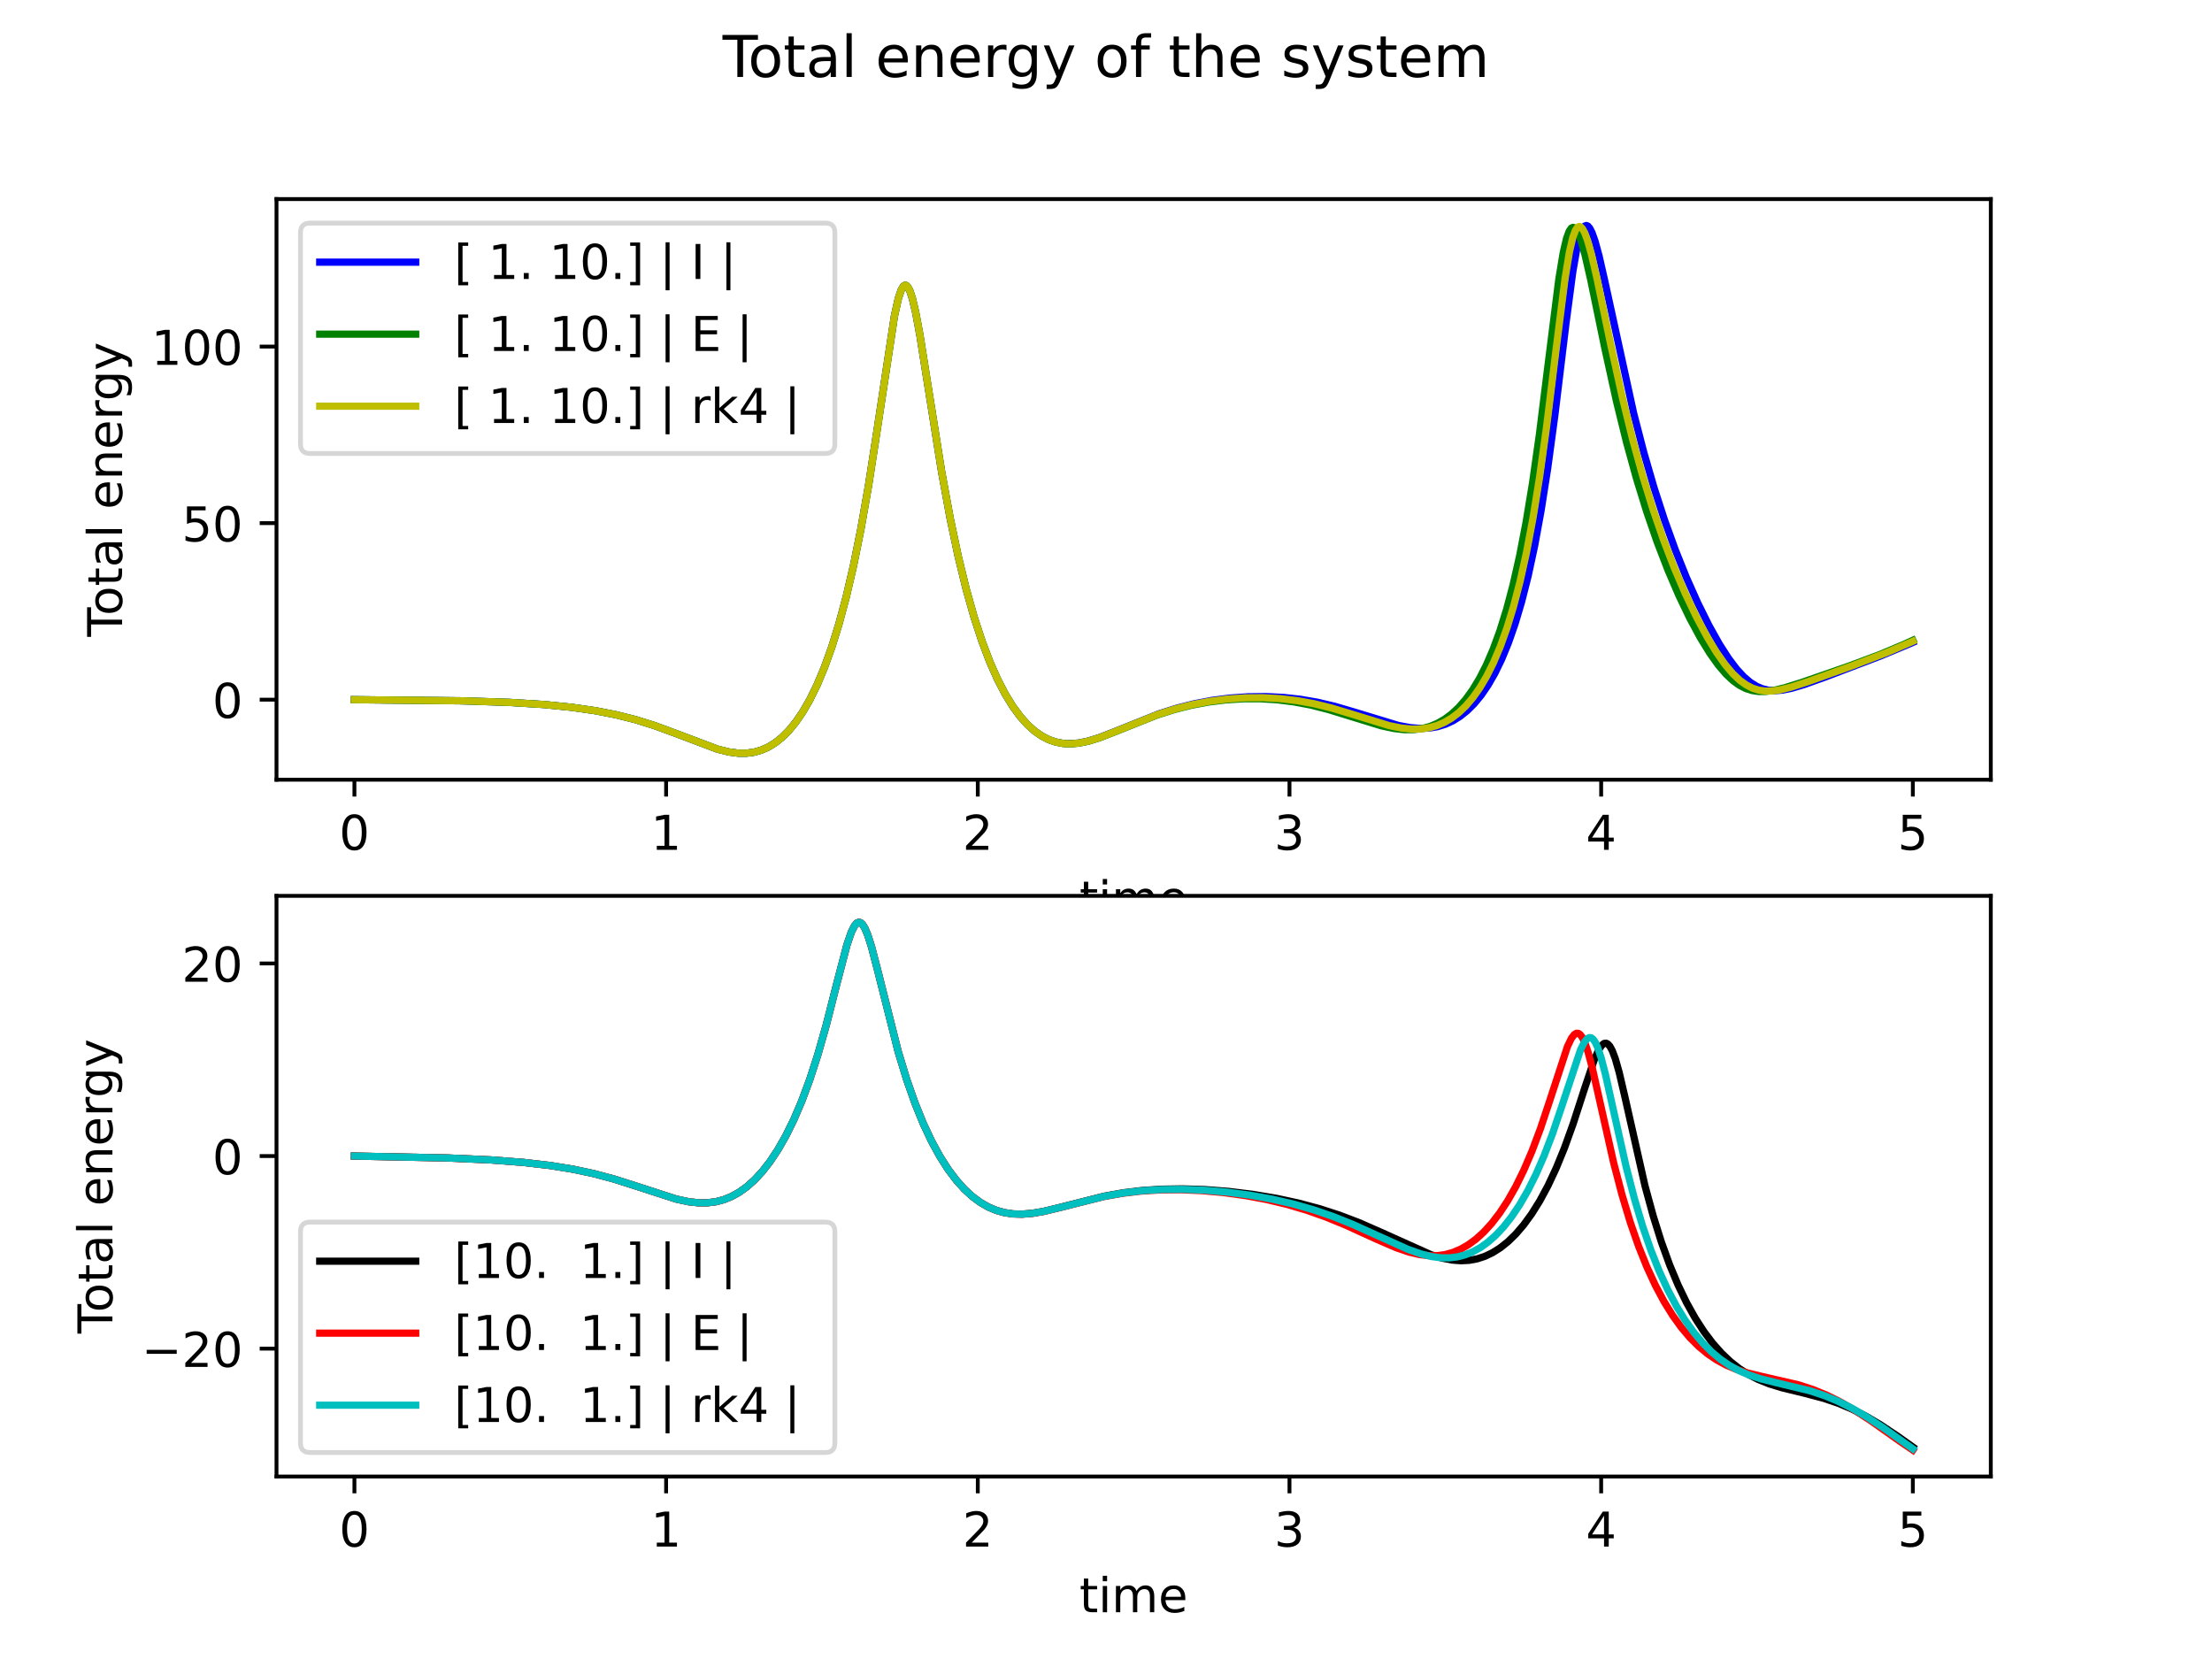 <?xml version="1.0" encoding="utf-8" standalone="no"?>
<!DOCTYPE svg PUBLIC "-//W3C//DTD SVG 1.1//EN"
  "http://www.w3.org/Graphics/SVG/1.1/DTD/svg11.dtd">
<!-- Created with matplotlib (https://matplotlib.org/) -->
<svg height="345.6pt" version="1.1" viewBox="0 0 460.8 345.6" width="460.8pt" xmlns="http://www.w3.org/2000/svg" xmlns:xlink="http://www.w3.org/1999/xlink">
 <defs>
  <style type="text/css">
*{stroke-linecap:butt;stroke-linejoin:round;}
  </style>
 </defs>
 <g id="figure_1">
  <g id="patch_1">
   <path d="M 0 345.6 
L 460.8 345.6 
L 460.8 0 
L 0 0 
z
" style="fill:#ffffff;"/>
  </g>
  <g id="axes_1">
   <g id="patch_2">
    <path d="M 57.6 162.432 
L 414.72 162.432 
L 414.72 41.472 
L 57.6 41.472 
z
" style="fill:#ffffff;"/>
   </g>
   <g id="matplotlib.axis_1">
    <g id="xtick_1">
     <g id="line2d_1">
      <defs>
       <path d="M 0 0 
L 0 3.5 
" id="m83f3510c02" style="stroke:#000000;stroke-width:0.8;"/>
      </defs>
      <g>
       <use style="stroke:#000000;stroke-width:0.8;" x="73.833" xlink:href="#m83f3510c02" y="162.432"/>
      </g>
     </g>
     <g id="text_1">
      <!-- 0 -->
      <defs>
       <path d="M 31.781 66.406 
Q 24.172 66.406 20.328 58.906 
Q 16.5 51.422 16.5 36.375 
Q 16.5 21.391 20.328 13.891 
Q 24.172 6.391 31.781 6.391 
Q 39.453 6.391 43.281 13.891 
Q 47.125 21.391 47.125 36.375 
Q 47.125 51.422 43.281 58.906 
Q 39.453 66.406 31.781 66.406 
z
M 31.781 74.219 
Q 44.047 74.219 50.516 64.516 
Q 56.984 54.828 56.984 36.375 
Q 56.984 17.969 50.516 8.266 
Q 44.047 -1.422 31.781 -1.422 
Q 19.531 -1.422 13.062 8.266 
Q 6.594 17.969 6.594 36.375 
Q 6.594 54.828 13.062 64.516 
Q 19.531 74.219 31.781 74.219 
z
" id="DejaVuSans-48"/>
      </defs>
      <g transform="translate(70.651 177.03)scale(0.1 -0.1)">
       <use xlink:href="#DejaVuSans-48"/>
      </g>
     </g>
    </g>
    <g id="xtick_2">
     <g id="line2d_2">
      <g>
       <use style="stroke:#000000;stroke-width:0.8;" x="138.762" xlink:href="#m83f3510c02" y="162.432"/>
      </g>
     </g>
     <g id="text_2">
      <!-- 1 -->
      <defs>
       <path d="M 12.406 8.297 
L 28.516 8.297 
L 28.516 63.922 
L 10.984 60.406 
L 10.984 69.391 
L 28.422 72.906 
L 38.281 72.906 
L 38.281 8.297 
L 54.391 8.297 
L 54.391 0 
L 12.406 0 
z
" id="DejaVuSans-49"/>
      </defs>
      <g transform="translate(135.581 177.03)scale(0.1 -0.1)">
       <use xlink:href="#DejaVuSans-49"/>
      </g>
     </g>
    </g>
    <g id="xtick_3">
     <g id="line2d_3">
      <g>
       <use style="stroke:#000000;stroke-width:0.8;" x="203.692" xlink:href="#m83f3510c02" y="162.432"/>
      </g>
     </g>
     <g id="text_3">
      <!-- 2 -->
      <defs>
       <path d="M 19.188 8.297 
L 53.609 8.297 
L 53.609 0 
L 7.328 0 
L 7.328 8.297 
Q 12.938 14.109 22.625 23.891 
Q 32.328 33.688 34.812 36.531 
Q 39.547 41.844 41.422 45.531 
Q 43.312 49.219 43.312 52.781 
Q 43.312 58.594 39.234 62.25 
Q 35.156 65.922 28.609 65.922 
Q 23.969 65.922 18.812 64.312 
Q 13.672 62.703 7.812 59.422 
L 7.812 69.391 
Q 13.766 71.781 18.938 73 
Q 24.125 74.219 28.422 74.219 
Q 39.75 74.219 46.484 68.547 
Q 53.219 62.891 53.219 53.422 
Q 53.219 48.922 51.531 44.891 
Q 49.859 40.875 45.406 35.406 
Q 44.188 33.984 37.641 27.219 
Q 31.109 20.453 19.188 8.297 
z
" id="DejaVuSans-50"/>
      </defs>
      <g transform="translate(200.511 177.03)scale(0.1 -0.1)">
       <use xlink:href="#DejaVuSans-50"/>
      </g>
     </g>
    </g>
    <g id="xtick_4">
     <g id="line2d_4">
      <g>
       <use style="stroke:#000000;stroke-width:0.8;" x="268.622" xlink:href="#m83f3510c02" y="162.432"/>
      </g>
     </g>
     <g id="text_4">
      <!-- 3 -->
      <defs>
       <path d="M 40.578 39.312 
Q 47.656 37.797 51.625 33 
Q 55.609 28.219 55.609 21.188 
Q 55.609 10.406 48.188 4.484 
Q 40.766 -1.422 27.094 -1.422 
Q 22.516 -1.422 17.656 -0.516 
Q 12.797 0.391 7.625 2.203 
L 7.625 11.719 
Q 11.719 9.328 16.594 8.109 
Q 21.484 6.891 26.812 6.891 
Q 36.078 6.891 40.938 10.547 
Q 45.797 14.203 45.797 21.188 
Q 45.797 27.641 41.281 31.266 
Q 36.766 34.906 28.719 34.906 
L 20.219 34.906 
L 20.219 43.016 
L 29.109 43.016 
Q 36.375 43.016 40.234 45.922 
Q 44.094 48.828 44.094 54.297 
Q 44.094 59.906 40.109 62.906 
Q 36.141 65.922 28.719 65.922 
Q 24.656 65.922 20.016 65.031 
Q 15.375 64.156 9.812 62.312 
L 9.812 71.094 
Q 15.438 72.656 20.344 73.438 
Q 25.25 74.219 29.594 74.219 
Q 40.828 74.219 47.359 69.109 
Q 53.906 64.016 53.906 55.328 
Q 53.906 49.266 50.438 45.094 
Q 46.969 40.922 40.578 39.312 
z
" id="DejaVuSans-51"/>
      </defs>
      <g transform="translate(265.44 177.03)scale(0.1 -0.1)">
       <use xlink:href="#DejaVuSans-51"/>
      </g>
     </g>
    </g>
    <g id="xtick_5">
     <g id="line2d_5">
      <g>
       <use style="stroke:#000000;stroke-width:0.8;" x="333.551" xlink:href="#m83f3510c02" y="162.432"/>
      </g>
     </g>
     <g id="text_5">
      <!-- 4 -->
      <defs>
       <path d="M 37.797 64.312 
L 12.891 25.391 
L 37.797 25.391 
z
M 35.203 72.906 
L 47.609 72.906 
L 47.609 25.391 
L 58.016 25.391 
L 58.016 17.188 
L 47.609 17.188 
L 47.609 0 
L 37.797 0 
L 37.797 17.188 
L 4.891 17.188 
L 4.891 26.703 
z
" id="DejaVuSans-52"/>
      </defs>
      <g transform="translate(330.37 177.03)scale(0.1 -0.1)">
       <use xlink:href="#DejaVuSans-52"/>
      </g>
     </g>
    </g>
    <g id="xtick_6">
     <g id="line2d_6">
      <g>
       <use style="stroke:#000000;stroke-width:0.8;" x="398.481" xlink:href="#m83f3510c02" y="162.432"/>
      </g>
     </g>
     <g id="text_6">
      <!-- 5 -->
      <defs>
       <path d="M 10.797 72.906 
L 49.516 72.906 
L 49.516 64.594 
L 19.828 64.594 
L 19.828 46.734 
Q 21.969 47.469 24.109 47.828 
Q 26.266 48.188 28.422 48.188 
Q 40.625 48.188 47.75 41.5 
Q 54.891 34.812 54.891 23.391 
Q 54.891 11.625 47.562 5.094 
Q 40.234 -1.422 26.906 -1.422 
Q 22.312 -1.422 17.547 -0.641 
Q 12.797 0.141 7.719 1.703 
L 7.719 11.625 
Q 12.109 9.234 16.797 8.062 
Q 21.484 6.891 26.703 6.891 
Q 35.156 6.891 40.078 11.328 
Q 45.016 15.766 45.016 23.391 
Q 45.016 31 40.078 35.438 
Q 35.156 39.891 26.703 39.891 
Q 22.75 39.891 18.812 39.016 
Q 14.891 38.141 10.797 36.281 
z
" id="DejaVuSans-53"/>
      </defs>
      <g transform="translate(395.3 177.03)scale(0.1 -0.1)">
       <use xlink:href="#DejaVuSans-53"/>
      </g>
     </g>
    </g>
    <g id="text_7">
     <!-- time -->
     <defs>
      <path d="M 18.312 70.219 
L 18.312 54.688 
L 36.812 54.688 
L 36.812 47.703 
L 18.312 47.703 
L 18.312 18.016 
Q 18.312 11.328 20.141 9.422 
Q 21.969 7.516 27.594 7.516 
L 36.812 7.516 
L 36.812 0 
L 27.594 0 
Q 17.188 0 13.234 3.875 
Q 9.281 7.766 9.281 18.016 
L 9.281 47.703 
L 2.688 47.703 
L 2.688 54.688 
L 9.281 54.688 
L 9.281 70.219 
z
" id="DejaVuSans-116"/>
      <path d="M 9.422 54.688 
L 18.406 54.688 
L 18.406 0 
L 9.422 0 
z
M 9.422 75.984 
L 18.406 75.984 
L 18.406 64.594 
L 9.422 64.594 
z
" id="DejaVuSans-105"/>
      <path d="M 52 44.188 
Q 55.375 50.25 60.062 53.125 
Q 64.75 56 71.094 56 
Q 79.641 56 84.281 50.016 
Q 88.922 44.047 88.922 33.016 
L 88.922 0 
L 79.891 0 
L 79.891 32.719 
Q 79.891 40.578 77.094 44.375 
Q 74.312 48.188 68.609 48.188 
Q 61.625 48.188 57.562 43.547 
Q 53.516 38.922 53.516 30.906 
L 53.516 0 
L 44.484 0 
L 44.484 32.719 
Q 44.484 40.625 41.703 44.406 
Q 38.922 48.188 33.109 48.188 
Q 26.219 48.188 22.156 43.531 
Q 18.109 38.875 18.109 30.906 
L 18.109 0 
L 9.078 0 
L 9.078 54.688 
L 18.109 54.688 
L 18.109 46.188 
Q 21.188 51.219 25.484 53.609 
Q 29.781 56 35.688 56 
Q 41.656 56 45.828 52.969 
Q 50 49.953 52 44.188 
z
" id="DejaVuSans-109"/>
      <path d="M 56.203 29.594 
L 56.203 25.203 
L 14.891 25.203 
Q 15.484 15.922 20.484 11.062 
Q 25.484 6.203 34.422 6.203 
Q 39.594 6.203 44.453 7.469 
Q 49.312 8.734 54.109 11.281 
L 54.109 2.781 
Q 49.266 0.734 44.188 -0.344 
Q 39.109 -1.422 33.891 -1.422 
Q 20.797 -1.422 13.156 6.188 
Q 5.516 13.812 5.516 26.812 
Q 5.516 40.234 12.766 48.109 
Q 20.016 56 32.328 56 
Q 43.359 56 49.781 48.891 
Q 56.203 41.797 56.203 29.594 
z
M 47.219 32.234 
Q 47.125 39.594 43.094 43.984 
Q 39.062 48.391 32.422 48.391 
Q 24.906 48.391 20.391 44.141 
Q 15.875 39.891 15.188 32.172 
z
" id="DejaVuSans-101"/>
     </defs>
     <g transform="translate(224.864 190.709)scale(0.1 -0.1)">
      <use xlink:href="#DejaVuSans-116"/>
      <use x="39.209" xlink:href="#DejaVuSans-105"/>
      <use x="66.992" xlink:href="#DejaVuSans-109"/>
      <use x="164.404" xlink:href="#DejaVuSans-101"/>
     </g>
    </g>
   </g>
   <g id="matplotlib.axis_2">
    <g id="ytick_1">
     <g id="line2d_7">
      <defs>
       <path d="M 0 0 
L -3.5 0 
" id="m6750b727a9" style="stroke:#000000;stroke-width:0.8;"/>
      </defs>
      <g>
       <use style="stroke:#000000;stroke-width:0.8;" x="57.6" xlink:href="#m6750b727a9" y="145.758"/>
      </g>
     </g>
     <g id="text_8">
      <!-- 0 -->
      <g transform="translate(44.237 149.557)scale(0.1 -0.1)">
       <use xlink:href="#DejaVuSans-48"/>
      </g>
     </g>
    </g>
    <g id="ytick_2">
     <g id="line2d_8">
      <g>
       <use style="stroke:#000000;stroke-width:0.8;" x="57.6" xlink:href="#m6750b727a9" y="108.98"/>
      </g>
     </g>
     <g id="text_9">
      <!-- 50 -->
      <g transform="translate(37.875 112.779)scale(0.1 -0.1)">
       <use xlink:href="#DejaVuSans-53"/>
       <use x="63.623" xlink:href="#DejaVuSans-48"/>
      </g>
     </g>
    </g>
    <g id="ytick_3">
     <g id="line2d_9">
      <g>
       <use style="stroke:#000000;stroke-width:0.8;" x="57.6" xlink:href="#m6750b727a9" y="72.202"/>
      </g>
     </g>
     <g id="text_10">
      <!-- 100 -->
      <g transform="translate(31.512 76.002)scale(0.1 -0.1)">
       <use xlink:href="#DejaVuSans-49"/>
       <use x="63.623" xlink:href="#DejaVuSans-48"/>
       <use x="127.246" xlink:href="#DejaVuSans-48"/>
      </g>
     </g>
    </g>
    <g id="text_11">
     <!-- Total energy -->
     <defs>
      <path d="M -0.297 72.906 
L 61.375 72.906 
L 61.375 64.594 
L 35.5 64.594 
L 35.5 0 
L 25.594 0 
L 25.594 64.594 
L -0.297 64.594 
z
" id="DejaVuSans-84"/>
      <path d="M 30.609 48.391 
Q 23.391 48.391 19.188 42.75 
Q 14.984 37.109 14.984 27.297 
Q 14.984 17.484 19.156 11.844 
Q 23.344 6.203 30.609 6.203 
Q 37.797 6.203 41.984 11.859 
Q 46.188 17.531 46.188 27.297 
Q 46.188 37.016 41.984 42.703 
Q 37.797 48.391 30.609 48.391 
z
M 30.609 56 
Q 42.328 56 49.016 48.375 
Q 55.719 40.766 55.719 27.297 
Q 55.719 13.875 49.016 6.219 
Q 42.328 -1.422 30.609 -1.422 
Q 18.844 -1.422 12.172 6.219 
Q 5.516 13.875 5.516 27.297 
Q 5.516 40.766 12.172 48.375 
Q 18.844 56 30.609 56 
z
" id="DejaVuSans-111"/>
      <path d="M 34.281 27.484 
Q 23.391 27.484 19.188 25 
Q 14.984 22.516 14.984 16.5 
Q 14.984 11.719 18.141 8.906 
Q 21.297 6.109 26.703 6.109 
Q 34.188 6.109 38.703 11.406 
Q 43.219 16.703 43.219 25.484 
L 43.219 27.484 
z
M 52.203 31.203 
L 52.203 0 
L 43.219 0 
L 43.219 8.297 
Q 40.141 3.328 35.547 0.953 
Q 30.953 -1.422 24.312 -1.422 
Q 15.922 -1.422 10.953 3.297 
Q 6 8.016 6 15.922 
Q 6 25.141 12.172 29.828 
Q 18.359 34.516 30.609 34.516 
L 43.219 34.516 
L 43.219 35.406 
Q 43.219 41.609 39.141 45 
Q 35.062 48.391 27.688 48.391 
Q 23 48.391 18.547 47.266 
Q 14.109 46.141 10.016 43.891 
L 10.016 52.203 
Q 14.938 54.109 19.578 55.047 
Q 24.219 56 28.609 56 
Q 40.484 56 46.344 49.844 
Q 52.203 43.703 52.203 31.203 
z
" id="DejaVuSans-97"/>
      <path d="M 9.422 75.984 
L 18.406 75.984 
L 18.406 0 
L 9.422 0 
z
" id="DejaVuSans-108"/>
      <path id="DejaVuSans-32"/>
      <path d="M 54.891 33.016 
L 54.891 0 
L 45.906 0 
L 45.906 32.719 
Q 45.906 40.484 42.875 44.328 
Q 39.844 48.188 33.797 48.188 
Q 26.516 48.188 22.312 43.547 
Q 18.109 38.922 18.109 30.906 
L 18.109 0 
L 9.078 0 
L 9.078 54.688 
L 18.109 54.688 
L 18.109 46.188 
Q 21.344 51.125 25.703 53.562 
Q 30.078 56 35.797 56 
Q 45.219 56 50.047 50.172 
Q 54.891 44.344 54.891 33.016 
z
" id="DejaVuSans-110"/>
      <path d="M 41.109 46.297 
Q 39.594 47.172 37.812 47.578 
Q 36.031 48 33.891 48 
Q 26.266 48 22.188 43.047 
Q 18.109 38.094 18.109 28.812 
L 18.109 0 
L 9.078 0 
L 9.078 54.688 
L 18.109 54.688 
L 18.109 46.188 
Q 20.953 51.172 25.484 53.578 
Q 30.031 56 36.531 56 
Q 37.453 56 38.578 55.875 
Q 39.703 55.766 41.062 55.516 
z
" id="DejaVuSans-114"/>
      <path d="M 45.406 27.984 
Q 45.406 37.75 41.375 43.109 
Q 37.359 48.484 30.078 48.484 
Q 22.859 48.484 18.828 43.109 
Q 14.797 37.75 14.797 27.984 
Q 14.797 18.266 18.828 12.891 
Q 22.859 7.516 30.078 7.516 
Q 37.359 7.516 41.375 12.891 
Q 45.406 18.266 45.406 27.984 
z
M 54.391 6.781 
Q 54.391 -7.172 48.188 -13.984 
Q 42 -20.797 29.203 -20.797 
Q 24.469 -20.797 20.266 -20.094 
Q 16.062 -19.391 12.109 -17.922 
L 12.109 -9.188 
Q 16.062 -11.328 19.922 -12.344 
Q 23.781 -13.375 27.781 -13.375 
Q 36.625 -13.375 41.016 -8.766 
Q 45.406 -4.156 45.406 5.172 
L 45.406 9.625 
Q 42.625 4.781 38.281 2.391 
Q 33.938 0 27.875 0 
Q 17.828 0 11.672 7.656 
Q 5.516 15.328 5.516 27.984 
Q 5.516 40.672 11.672 48.328 
Q 17.828 56 27.875 56 
Q 33.938 56 38.281 53.609 
Q 42.625 51.219 45.406 46.391 
L 45.406 54.688 
L 54.391 54.688 
z
" id="DejaVuSans-103"/>
      <path d="M 32.172 -5.078 
Q 28.375 -14.844 24.75 -17.812 
Q 21.141 -20.797 15.094 -20.797 
L 7.906 -20.797 
L 7.906 -13.281 
L 13.188 -13.281 
Q 16.891 -13.281 18.938 -11.516 
Q 21 -9.766 23.484 -3.219 
L 25.094 0.875 
L 2.984 54.688 
L 12.5 54.688 
L 29.594 11.922 
L 46.688 54.688 
L 56.203 54.688 
z
" id="DejaVuSans-121"/>
     </defs>
     <g transform="translate(25.433 132.641)rotate(-90)scale(0.1 -0.1)">
      <use xlink:href="#DejaVuSans-84"/>
      <use x="44.084" xlink:href="#DejaVuSans-111"/>
      <use x="105.266" xlink:href="#DejaVuSans-116"/>
      <use x="144.475" xlink:href="#DejaVuSans-97"/>
      <use x="205.754" xlink:href="#DejaVuSans-108"/>
      <use x="233.537" xlink:href="#DejaVuSans-32"/>
      <use x="265.324" xlink:href="#DejaVuSans-101"/>
      <use x="326.848" xlink:href="#DejaVuSans-110"/>
      <use x="390.227" xlink:href="#DejaVuSans-101"/>
      <use x="451.75" xlink:href="#DejaVuSans-114"/>
      <use x="491.113" xlink:href="#DejaVuSans-103"/>
      <use x="554.59" xlink:href="#DejaVuSans-121"/>
     </g>
    </g>
   </g>
   <g id="line2d_10">
    <path clip-path="url(#p56e3d9e069)" d="M 73.833 145.758 
L 96.143 145.99 
L 106.083 146.316 
L 113.323 146.768 
L 119.115 147.345 
L 124.01 148.051 
L 128.341 148.898 
L 132.334 149.903 
L 136.237 151.116 
L 140.502 152.684 
L 149.469 156.068 
L 151.8 156.644 
L 153.742 156.901 
L 155.469 156.909 
L 157.06 156.697 
L 158.566 156.272 
L 160.027 155.628 
L 161.462 154.749 
L 162.89 153.609 
L 164.325 152.175 
L 165.773 150.407 
L 167.24 148.257 
L 168.721 145.685 
L 170.221 142.623 
L 171.727 139.03 
L 173.24 134.835 
L 174.753 129.971 
L 176.266 124.342 
L 177.785 117.811 
L 179.317 110.217 
L 180.902 101.207 
L 182.674 89.77 
L 186.31 65.839 
L 187.122 62.191 
L 187.726 60.391 
L 188.187 59.629 
L 188.531 59.428 
L 188.823 59.507 
L 189.141 59.85 
L 189.544 60.651 
L 190.057 62.219 
L 190.726 65.048 
L 191.648 70.019 
L 193.206 79.854 
L 196.134 98.255 
L 197.913 107.949 
L 199.595 115.914 
L 201.251 122.706 
L 202.9 128.553 
L 204.543 133.576 
L 206.179 137.88 
L 207.802 141.539 
L 209.406 144.618 
L 210.984 147.179 
L 212.529 149.273 
L 214.042 150.96 
L 215.529 152.292 
L 216.996 153.314 
L 218.457 154.063 
L 219.931 154.57 
L 221.444 154.854 
L 223.028 154.924 
L 224.742 154.774 
L 226.671 154.377 
L 228.976 153.665 
L 232.144 152.433 
L 241.403 148.713 
L 245.124 147.531 
L 248.753 146.611 
L 252.428 145.909 
L 256.175 145.421 
L 259.953 145.152 
L 263.706 145.107 
L 267.381 145.284 
L 270.966 145.679 
L 274.504 146.293 
L 278.134 147.152 
L 282.27 148.369 
L 291.327 151.124 
L 293.801 151.58 
L 295.886 151.743 
L 297.749 151.669 
L 299.463 151.381 
L 301.08 150.885 
L 302.632 150.177 
L 304.145 149.24 
L 305.625 148.059 
L 307.092 146.6 
L 308.547 144.834 
L 309.988 142.726 
L 311.417 140.237 
L 312.832 137.317 
L 314.235 133.904 
L 315.624 129.925 
L 316.994 125.31 
L 318.345 119.965 
L 319.689 113.715 
L 321.033 106.378 
L 322.409 97.586 
L 323.896 86.584 
L 326.227 67.321 
L 327.636 56.666 
L 328.506 51.646 
L 329.175 48.96 
L 329.714 47.619 
L 330.142 47.081 
L 330.48 46.971 
L 330.798 47.107 
L 331.168 47.533 
L 331.642 48.454 
L 332.266 50.199 
L 333.11 53.288 
L 334.382 58.892 
L 340.33 86.125 
L 342.447 94.293 
L 344.57 101.613 
L 346.745 108.322 
L 348.991 114.54 
L 351.316 120.327 
L 353.686 125.638 
L 356.004 130.301 
L 358.159 134.154 
L 360.068 137.129 
L 361.744 139.346 
L 363.237 140.967 
L 364.601 142.13 
L 365.886 142.942 
L 367.146 143.479 
L 368.431 143.786 
L 369.808 143.882 
L 371.36 143.761 
L 373.243 143.381 
L 375.801 142.621 
L 380.333 141.003 
L 391.748 136.655 
L 397.994 134.043 
L 398.487 133.825 
L 398.487 133.825 
" style="fill:none;stroke:#0000ff;stroke-linecap:square;stroke-width:1.5;"/>
   </g>
   <g id="line2d_11">
    <path clip-path="url(#p56e3d9e069)" d="M 73.833 145.758 
L 96.156 145.99 
L 106.103 146.316 
L 113.349 146.768 
L 119.141 147.345 
L 124.036 148.052 
L 128.367 148.898 
L 132.367 149.905 
L 136.269 151.118 
L 140.535 152.685 
L 149.502 156.067 
L 151.833 156.642 
L 153.781 156.9 
L 155.508 156.908 
L 157.098 156.695 
L 158.605 156.27 
L 160.066 155.626 
L 161.501 154.747 
L 162.929 153.608 
L 164.364 152.174 
L 165.812 150.407 
L 167.279 148.257 
L 168.76 145.686 
L 170.26 142.625 
L 171.766 139.033 
L 173.279 134.838 
L 174.792 129.975 
L 176.305 124.346 
L 177.824 117.815 
L 179.356 110.219 
L 180.941 101.207 
L 182.713 89.766 
L 186.349 65.825 
L 187.161 62.176 
L 187.765 60.375 
L 188.226 59.613 
L 188.57 59.412 
L 188.856 59.487 
L 189.174 59.824 
L 189.57 60.603 
L 190.083 62.157 
L 190.745 64.941 
L 191.654 69.816 
L 193.173 79.376 
L 196.193 98.358 
L 197.972 108.039 
L 199.653 115.993 
L 201.309 122.776 
L 202.958 128.615 
L 204.601 133.632 
L 206.237 137.931 
L 207.86 141.587 
L 209.464 144.663 
L 211.042 147.221 
L 212.587 149.314 
L 214.1 150.999 
L 215.587 152.33 
L 217.054 153.35 
L 218.515 154.098 
L 219.989 154.604 
L 221.502 154.888 
L 223.093 154.957 
L 224.814 154.806 
L 226.748 154.406 
L 229.073 153.689 
L 232.3 152.438 
L 241.013 148.961 
L 244.689 147.797 
L 248.234 146.906 
L 251.792 146.241 
L 255.395 145.794 
L 259.012 145.568 
L 262.603 145.566 
L 266.135 145.786 
L 269.608 146.225 
L 273.089 146.89 
L 276.751 147.82 
L 281.283 149.217 
L 287.73 151.199 
L 290.392 151.767 
L 292.561 152.009 
L 294.47 152.002 
L 296.217 151.776 
L 297.853 151.342 
L 299.418 150.698 
L 300.937 149.83 
L 302.424 148.723 
L 303.891 147.349 
L 305.346 145.678 
L 306.794 143.668 
L 308.229 141.289 
L 309.651 138.494 
L 311.06 135.225 
L 312.456 131.414 
L 313.839 126.975 
L 315.202 121.834 
L 316.553 115.852 
L 317.897 108.866 
L 319.26 100.57 
L 320.702 90.379 
L 322.487 76.019 
L 324.74 58.104 
L 325.656 52.574 
L 326.35 49.613 
L 326.902 48.13 
L 327.337 47.513 
L 327.682 47.358 
L 327.993 47.457 
L 328.35 47.83 
L 328.805 48.665 
L 329.396 50.262 
L 330.194 53.124 
L 331.363 58.233 
L 334.317 72.552 
L 336.733 83.565 
L 338.849 92.192 
L 340.934 99.768 
L 343.05 106.632 
L 345.219 112.919 
L 347.453 118.72 
L 349.732 124.029 
L 352.004 128.768 
L 354.179 132.804 
L 356.173 136.052 
L 357.958 138.553 
L 359.555 140.42 
L 361.003 141.782 
L 362.354 142.756 
L 363.653 143.424 
L 364.951 143.845 
L 366.308 144.05 
L 367.802 144.046 
L 369.548 143.812 
L 371.795 143.272 
L 375.288 142.177 
L 385.125 138.771 
L 391.722 136.302 
L 396.702 134.203 
L 398.487 133.383 
L 398.487 133.383 
" style="fill:none;stroke:#008000;stroke-linecap:square;stroke-width:1.5;"/>
   </g>
   <g id="line2d_12">
    <path clip-path="url(#p56e3d9e069)" d="M 73.833 145.758 
L 96.149 145.99 
L 106.09 146.316 
L 113.329 146.767 
L 119.121 147.344 
L 124.017 148.051 
L 128.348 148.897 
L 132.347 149.903 
L 136.25 151.116 
L 140.515 152.683 
L 149.489 156.068 
L 151.82 156.644 
L 153.761 156.9 
L 155.488 156.909 
L 157.079 156.696 
L 158.585 156.271 
L 160.046 155.627 
L 161.481 154.748 
L 162.91 153.609 
L 164.345 152.174 
L 165.793 150.407 
L 167.26 148.257 
L 168.74 145.686 
L 170.24 142.624 
L 171.747 139.032 
L 173.259 134.837 
L 174.772 129.973 
L 176.285 124.344 
L 177.805 117.813 
L 179.337 110.218 
L 180.921 101.207 
L 182.694 89.768 
L 186.33 65.832 
L 187.141 62.183 
L 187.745 60.383 
L 188.206 59.621 
L 188.55 59.42 
L 188.843 59.499 
L 189.161 59.842 
L 189.563 60.643 
L 190.076 62.211 
L 190.745 65.041 
L 191.667 70.013 
L 193.225 79.848 
L 196.154 98.25 
L 197.933 107.945 
L 199.614 115.911 
L 201.27 122.704 
L 202.919 128.552 
L 204.562 133.576 
L 206.198 137.882 
L 207.821 141.542 
L 209.425 144.624 
L 211.003 147.185 
L 212.548 149.282 
L 214.068 150.976 
L 215.555 152.308 
L 217.022 153.33 
L 218.483 154.079 
L 219.957 154.586 
L 221.47 154.871 
L 223.06 154.941 
L 224.781 154.79 
L 226.716 154.39 
L 229.034 153.673 
L 232.235 152.43 
L 241.189 148.844 
L 244.883 147.671 
L 248.474 146.764 
L 252.09 146.08 
L 255.759 145.613 
L 259.453 145.366 
L 263.122 145.343 
L 266.719 145.542 
L 270.245 145.959 
L 273.751 146.599 
L 277.394 147.494 
L 281.692 148.791 
L 289.367 151.148 
L 291.951 151.671 
L 294.087 151.883 
L 295.976 151.851 
L 297.71 151.602 
L 299.34 151.146 
L 300.905 150.476 
L 302.417 149.585 
L 303.904 148.449 
L 305.372 147.044 
L 306.826 145.338 
L 308.268 143.299 
L 309.703 140.877 
L 311.124 138.031 
L 312.533 134.703 
L 313.929 130.821 
L 315.306 126.32 
L 316.663 121.106 
L 318.007 115.041 
L 319.351 107.924 
L 320.721 99.431 
L 322.182 88.913 
L 324.084 73.411 
L 326.019 58.104 
L 326.941 52.495 
L 327.636 49.503 
L 328.194 47.979 
L 328.636 47.34 
L 328.987 47.175 
L 329.298 47.27 
L 329.655 47.637 
L 330.11 48.461 
L 330.701 50.04 
L 331.499 52.872 
L 332.668 57.933 
L 335.512 71.614 
L 337.979 82.835 
L 340.109 91.5 
L 342.206 99.115 
L 344.336 106.022 
L 346.524 112.373 
L 348.784 118.257 
L 351.095 123.664 
L 353.407 128.516 
L 355.614 132.647 
L 357.627 135.958 
L 359.413 138.483 
L 360.997 140.352 
L 362.432 141.713 
L 363.769 142.683 
L 365.055 143.345 
L 366.341 143.758 
L 367.685 143.955 
L 369.165 143.942 
L 370.899 143.696 
L 373.126 143.141 
L 376.548 142.032 
L 385.813 138.71 
L 393.007 135.952 
L 398.331 133.673 
L 398.487 133.602 
L 398.487 133.602 
" style="fill:none;stroke:#bfbf00;stroke-linecap:square;stroke-width:1.5;"/>
   </g>
   <g id="patch_3">
    <path d="M 57.6 162.432 
L 57.6 41.472 
" style="fill:none;stroke:#000000;stroke-linecap:square;stroke-linejoin:miter;stroke-width:0.8;"/>
   </g>
   <g id="patch_4">
    <path d="M 414.72 162.432 
L 414.72 41.472 
" style="fill:none;stroke:#000000;stroke-linecap:square;stroke-linejoin:miter;stroke-width:0.8;"/>
   </g>
   <g id="patch_5">
    <path d="M 57.6 162.432 
L 414.72 162.432 
" style="fill:none;stroke:#000000;stroke-linecap:square;stroke-linejoin:miter;stroke-width:0.8;"/>
   </g>
   <g id="patch_6">
    <path d="M 57.6 41.472 
L 414.72 41.472 
" style="fill:none;stroke:#000000;stroke-linecap:square;stroke-linejoin:miter;stroke-width:0.8;"/>
   </g>
   <g id="legend_1">
    <g id="patch_7">
     <path d="M 64.6 94.472 
L 171.917 94.472 
Q 173.917 94.472 173.917 92.472 
L 173.917 48.472 
Q 173.917 46.472 171.917 46.472 
L 64.6 46.472 
Q 62.6 46.472 62.6 48.472 
L 62.6 92.472 
Q 62.6 94.472 64.6 94.472 
z
" style="fill:#ffffff;opacity:0.8;stroke:#cccccc;stroke-linejoin:miter;"/>
    </g>
    <g id="line2d_13">
     <path d="M 66.6 54.614 
L 86.6 54.614 
" style="fill:none;stroke:#0000ff;stroke-linecap:square;stroke-width:1.5;"/>
    </g>
    <g id="line2d_14"/>
    <g id="text_12">
     <!-- [ 1. 10.] | I |  -->
     <defs>
      <path d="M 8.594 75.984 
L 29.297 75.984 
L 29.297 69 
L 17.578 69 
L 17.578 -6.203 
L 29.297 -6.203 
L 29.297 -13.188 
L 8.594 -13.188 
z
" id="DejaVuSans-91"/>
      <path d="M 10.688 12.406 
L 21 12.406 
L 21 0 
L 10.688 0 
z
" id="DejaVuSans-46"/>
      <path d="M 30.422 75.984 
L 30.422 -13.188 
L 9.719 -13.188 
L 9.719 -6.203 
L 21.391 -6.203 
L 21.391 69 
L 9.719 69 
L 9.719 75.984 
z
" id="DejaVuSans-93"/>
      <path d="M 21 76.422 
L 21 -23.578 
L 12.703 -23.578 
L 12.703 76.422 
z
" id="DejaVuSans-124"/>
      <path d="M 9.812 72.906 
L 19.672 72.906 
L 19.672 0 
L 9.812 0 
z
" id="DejaVuSans-73"/>
     </defs>
     <g transform="translate(94.6 58.114)scale(0.1 -0.1)">
      <use xlink:href="#DejaVuSans-91"/>
      <use x="39.014" xlink:href="#DejaVuSans-32"/>
      <use x="70.801" xlink:href="#DejaVuSans-49"/>
      <use x="134.424" xlink:href="#DejaVuSans-46"/>
      <use x="166.211" xlink:href="#DejaVuSans-32"/>
      <use x="197.998" xlink:href="#DejaVuSans-49"/>
      <use x="261.621" xlink:href="#DejaVuSans-48"/>
      <use x="325.244" xlink:href="#DejaVuSans-46"/>
      <use x="357.031" xlink:href="#DejaVuSans-93"/>
      <use x="396.045" xlink:href="#DejaVuSans-32"/>
      <use x="427.832" xlink:href="#DejaVuSans-124"/>
      <use x="461.523" xlink:href="#DejaVuSans-32"/>
      <use x="493.311" xlink:href="#DejaVuSans-73"/>
      <use x="522.803" xlink:href="#DejaVuSans-32"/>
      <use x="554.59" xlink:href="#DejaVuSans-124"/>
      <use x="588.281" xlink:href="#DejaVuSans-32"/>
     </g>
    </g>
    <g id="line2d_15">
     <path d="M 66.6 69.614 
L 86.6 69.614 
" style="fill:none;stroke:#008000;stroke-linecap:square;stroke-width:1.5;"/>
    </g>
    <g id="line2d_16"/>
    <g id="text_13">
     <!-- [ 1. 10.] | E |  -->
     <defs>
      <path d="M 9.812 72.906 
L 55.906 72.906 
L 55.906 64.594 
L 19.672 64.594 
L 19.672 43.016 
L 54.391 43.016 
L 54.391 34.719 
L 19.672 34.719 
L 19.672 8.297 
L 56.781 8.297 
L 56.781 0 
L 9.812 0 
z
" id="DejaVuSans-69"/>
     </defs>
     <g transform="translate(94.6 73.114)scale(0.1 -0.1)">
      <use xlink:href="#DejaVuSans-91"/>
      <use x="39.014" xlink:href="#DejaVuSans-32"/>
      <use x="70.801" xlink:href="#DejaVuSans-49"/>
      <use x="134.424" xlink:href="#DejaVuSans-46"/>
      <use x="166.211" xlink:href="#DejaVuSans-32"/>
      <use x="197.998" xlink:href="#DejaVuSans-49"/>
      <use x="261.621" xlink:href="#DejaVuSans-48"/>
      <use x="325.244" xlink:href="#DejaVuSans-46"/>
      <use x="357.031" xlink:href="#DejaVuSans-93"/>
      <use x="396.045" xlink:href="#DejaVuSans-32"/>
      <use x="427.832" xlink:href="#DejaVuSans-124"/>
      <use x="461.523" xlink:href="#DejaVuSans-32"/>
      <use x="493.311" xlink:href="#DejaVuSans-69"/>
      <use x="556.494" xlink:href="#DejaVuSans-32"/>
      <use x="588.281" xlink:href="#DejaVuSans-124"/>
      <use x="621.973" xlink:href="#DejaVuSans-32"/>
     </g>
    </g>
    <g id="line2d_17">
     <path d="M 66.6 84.614 
L 86.6 84.614 
" style="fill:none;stroke:#bfbf00;stroke-linecap:square;stroke-width:1.5;"/>
    </g>
    <g id="line2d_18"/>
    <g id="text_14">
     <!-- [ 1. 10.] | rk4 |  -->
     <defs>
      <path d="M 9.078 75.984 
L 18.109 75.984 
L 18.109 31.109 
L 44.922 54.688 
L 56.391 54.688 
L 27.391 29.109 
L 57.625 0 
L 45.906 0 
L 18.109 26.703 
L 18.109 0 
L 9.078 0 
z
" id="DejaVuSans-107"/>
     </defs>
     <g transform="translate(94.6 88.114)scale(0.1 -0.1)">
      <use xlink:href="#DejaVuSans-91"/>
      <use x="39.014" xlink:href="#DejaVuSans-32"/>
      <use x="70.801" xlink:href="#DejaVuSans-49"/>
      <use x="134.424" xlink:href="#DejaVuSans-46"/>
      <use x="166.211" xlink:href="#DejaVuSans-32"/>
      <use x="197.998" xlink:href="#DejaVuSans-49"/>
      <use x="261.621" xlink:href="#DejaVuSans-48"/>
      <use x="325.244" xlink:href="#DejaVuSans-46"/>
      <use x="357.031" xlink:href="#DejaVuSans-93"/>
      <use x="396.045" xlink:href="#DejaVuSans-32"/>
      <use x="427.832" xlink:href="#DejaVuSans-124"/>
      <use x="461.523" xlink:href="#DejaVuSans-32"/>
      <use x="493.311" xlink:href="#DejaVuSans-114"/>
      <use x="534.424" xlink:href="#DejaVuSans-107"/>
      <use x="592.334" xlink:href="#DejaVuSans-52"/>
      <use x="655.957" xlink:href="#DejaVuSans-32"/>
      <use x="687.744" xlink:href="#DejaVuSans-124"/>
      <use x="721.436" xlink:href="#DejaVuSans-32"/>
     </g>
    </g>
   </g>
  </g>
  <g id="axes_2">
   <g id="patch_8">
    <path d="M 57.6 307.584 
L 414.72 307.584 
L 414.72 186.624 
L 57.6 186.624 
z
" style="fill:#ffffff;"/>
   </g>
   <g id="matplotlib.axis_3">
    <g id="xtick_7">
     <g id="line2d_19">
      <g>
       <use style="stroke:#000000;stroke-width:0.8;" x="73.833" xlink:href="#m83f3510c02" y="307.584"/>
      </g>
     </g>
     <g id="text_15">
      <!-- 0 -->
      <g transform="translate(70.651 322.182)scale(0.1 -0.1)">
       <use xlink:href="#DejaVuSans-48"/>
      </g>
     </g>
    </g>
    <g id="xtick_8">
     <g id="line2d_20">
      <g>
       <use style="stroke:#000000;stroke-width:0.8;" x="138.762" xlink:href="#m83f3510c02" y="307.584"/>
      </g>
     </g>
     <g id="text_16">
      <!-- 1 -->
      <g transform="translate(135.581 322.182)scale(0.1 -0.1)">
       <use xlink:href="#DejaVuSans-49"/>
      </g>
     </g>
    </g>
    <g id="xtick_9">
     <g id="line2d_21">
      <g>
       <use style="stroke:#000000;stroke-width:0.8;" x="203.692" xlink:href="#m83f3510c02" y="307.584"/>
      </g>
     </g>
     <g id="text_17">
      <!-- 2 -->
      <g transform="translate(200.511 322.182)scale(0.1 -0.1)">
       <use xlink:href="#DejaVuSans-50"/>
      </g>
     </g>
    </g>
    <g id="xtick_10">
     <g id="line2d_22">
      <g>
       <use style="stroke:#000000;stroke-width:0.8;" x="268.622" xlink:href="#m83f3510c02" y="307.584"/>
      </g>
     </g>
     <g id="text_18">
      <!-- 3 -->
      <g transform="translate(265.44 322.182)scale(0.1 -0.1)">
       <use xlink:href="#DejaVuSans-51"/>
      </g>
     </g>
    </g>
    <g id="xtick_11">
     <g id="line2d_23">
      <g>
       <use style="stroke:#000000;stroke-width:0.8;" x="333.551" xlink:href="#m83f3510c02" y="307.584"/>
      </g>
     </g>
     <g id="text_19">
      <!-- 4 -->
      <g transform="translate(330.37 322.182)scale(0.1 -0.1)">
       <use xlink:href="#DejaVuSans-52"/>
      </g>
     </g>
    </g>
    <g id="xtick_12">
     <g id="line2d_24">
      <g>
       <use style="stroke:#000000;stroke-width:0.8;" x="398.481" xlink:href="#m83f3510c02" y="307.584"/>
      </g>
     </g>
     <g id="text_20">
      <!-- 5 -->
      <g transform="translate(395.3 322.182)scale(0.1 -0.1)">
       <use xlink:href="#DejaVuSans-53"/>
      </g>
     </g>
    </g>
    <g id="text_21">
     <!-- time -->
     <g transform="translate(224.864 335.861)scale(0.1 -0.1)">
      <use xlink:href="#DejaVuSans-116"/>
      <use x="39.209" xlink:href="#DejaVuSans-105"/>
      <use x="66.992" xlink:href="#DejaVuSans-109"/>
      <use x="164.404" xlink:href="#DejaVuSans-101"/>
     </g>
    </g>
   </g>
   <g id="matplotlib.axis_4">
    <g id="ytick_4">
     <g id="line2d_25">
      <g>
       <use style="stroke:#000000;stroke-width:0.8;" x="57.6" xlink:href="#m6750b727a9" y="280.948"/>
      </g>
     </g>
     <g id="text_22">
      <!-- −20 -->
      <defs>
       <path d="M 10.594 35.5 
L 73.188 35.5 
L 73.188 27.203 
L 10.594 27.203 
z
" id="DejaVuSans-8722"/>
      </defs>
      <g transform="translate(29.495 284.747)scale(0.1 -0.1)">
       <use xlink:href="#DejaVuSans-8722"/>
       <use x="83.789" xlink:href="#DejaVuSans-50"/>
       <use x="147.412" xlink:href="#DejaVuSans-48"/>
      </g>
     </g>
    </g>
    <g id="ytick_5">
     <g id="line2d_26">
      <g>
       <use style="stroke:#000000;stroke-width:0.8;" x="57.6" xlink:href="#m6750b727a9" y="240.827"/>
      </g>
     </g>
     <g id="text_23">
      <!-- 0 -->
      <g transform="translate(44.237 244.626)scale(0.1 -0.1)">
       <use xlink:href="#DejaVuSans-48"/>
      </g>
     </g>
    </g>
    <g id="ytick_6">
     <g id="line2d_27">
      <g>
       <use style="stroke:#000000;stroke-width:0.8;" x="57.6" xlink:href="#m6750b727a9" y="200.706"/>
      </g>
     </g>
     <g id="text_24">
      <!-- 20 -->
      <g transform="translate(37.875 204.505)scale(0.1 -0.1)">
       <use xlink:href="#DejaVuSans-50"/>
       <use x="63.623" xlink:href="#DejaVuSans-48"/>
      </g>
     </g>
    </g>
    <g id="text_25">
     <!-- Total energy -->
     <g transform="translate(23.416 277.793)rotate(-90)scale(0.1 -0.1)">
      <use xlink:href="#DejaVuSans-84"/>
      <use x="44.084" xlink:href="#DejaVuSans-111"/>
      <use x="105.266" xlink:href="#DejaVuSans-116"/>
      <use x="144.475" xlink:href="#DejaVuSans-97"/>
      <use x="205.754" xlink:href="#DejaVuSans-108"/>
      <use x="233.537" xlink:href="#DejaVuSans-32"/>
      <use x="265.324" xlink:href="#DejaVuSans-101"/>
      <use x="326.848" xlink:href="#DejaVuSans-110"/>
      <use x="390.227" xlink:href="#DejaVuSans-101"/>
      <use x="451.75" xlink:href="#DejaVuSans-114"/>
      <use x="491.113" xlink:href="#DejaVuSans-103"/>
      <use x="554.59" xlink:href="#DejaVuSans-121"/>
     </g>
    </g>
   </g>
   <g id="line2d_28">
    <path clip-path="url(#p6dd1b9f459)" d="M 73.833 240.827 
L 93.305 241.227 
L 102.35 241.637 
L 109.115 242.159 
L 114.641 242.802 
L 119.42 243.578 
L 123.764 244.506 
L 127.978 245.635 
L 132.665 247.132 
L 140.795 249.77 
L 143.366 250.33 
L 145.489 250.571 
L 147.378 250.565 
L 149.125 250.34 
L 150.787 249.902 
L 152.404 249.244 
L 153.995 248.356 
L 155.586 247.21 
L 157.183 245.782 
L 158.8 244.033 
L 160.429 241.937 
L 162.072 239.457 
L 163.728 236.546 
L 165.383 233.179 
L 167.039 229.297 
L 168.695 224.835 
L 170.364 219.683 
L 172.11 213.542 
L 174.292 204.979 
L 176.415 196.866 
L 177.337 194.174 
L 177.999 192.855 
L 178.506 192.283 
L 178.908 192.128 
L 179.272 192.223 
L 179.668 192.578 
L 180.142 193.33 
L 180.739 194.73 
L 181.531 197.206 
L 182.713 201.721 
L 187.115 219.141 
L 188.875 224.908 
L 190.596 229.803 
L 192.316 234.041 
L 194.043 237.714 
L 195.771 240.875 
L 197.491 243.57 
L 199.199 245.84 
L 200.887 247.722 
L 202.556 249.256 
L 204.211 250.481 
L 205.861 251.429 
L 207.523 252.13 
L 209.217 252.604 
L 210.99 252.868 
L 212.886 252.922 
L 214.996 252.755 
L 217.496 252.325 
L 220.944 251.486 
L 230.001 249.194 
L 233.956 248.482 
L 237.877 248.002 
L 241.974 247.728 
L 246.351 247.659 
L 251.039 247.811 
L 255.98 248.194 
L 260.999 248.806 
L 265.895 249.625 
L 270.524 250.623 
L 274.868 251.785 
L 278.991 253.117 
L 283.049 254.663 
L 287.425 256.576 
L 298.061 261.357 
L 300.457 262.095 
L 302.502 262.497 
L 304.346 262.638 
L 306.073 262.548 
L 307.722 262.241 
L 309.332 261.714 
L 310.93 260.955 
L 312.527 259.947 
L 314.137 258.663 
L 315.767 257.075 
L 317.416 255.152 
L 319.085 252.86 
L 320.767 250.165 
L 322.461 247.023 
L 324.169 243.378 
L 325.902 239.141 
L 327.727 234.076 
L 330.09 226.784 
L 332.09 220.842 
L 333.012 218.75 
L 333.668 217.757 
L 334.168 217.365 
L 334.571 217.312 
L 334.947 217.491 
L 335.369 217.961 
L 335.869 218.881 
L 336.492 220.537 
L 337.298 223.368 
L 338.486 228.456 
L 342.674 247.003 
L 344.401 253.342 
L 346.102 258.758 
L 347.823 263.506 
L 349.569 267.684 
L 351.342 271.36 
L 353.14 274.586 
L 354.952 277.387 
L 356.776 279.806 
L 358.614 281.878 
L 360.464 283.633 
L 362.341 285.11 
L 364.276 286.351 
L 366.315 287.394 
L 368.555 288.287 
L 371.223 289.102 
L 375.671 290.184 
L 379.969 291.319 
L 383.002 292.353 
L 385.845 293.559 
L 388.722 295.023 
L 391.8 296.846 
L 395.41 299.255 
L 398.487 301.445 
L 398.487 301.445 
" style="fill:none;stroke:#000000;stroke-linecap:square;stroke-width:1.5;"/>
   </g>
   <g id="line2d_29">
    <path clip-path="url(#p6dd1b9f459)" d="M 73.833 240.827 
L 93.325 241.228 
L 102.369 241.638 
L 109.135 242.159 
L 114.66 242.802 
L 119.439 243.578 
L 123.79 244.507 
L 128.01 245.638 
L 132.704 247.136 
L 140.821 249.768 
L 143.392 250.329 
L 145.522 250.57 
L 147.411 250.565 
L 149.158 250.339 
L 150.82 249.901 
L 152.437 249.244 
L 154.034 248.352 
L 155.625 247.206 
L 157.222 245.777 
L 158.839 244.028 
L 160.468 241.932 
L 162.111 239.451 
L 163.767 236.54 
L 165.422 233.171 
L 167.078 229.287 
L 168.727 224.841 
L 170.396 219.689 
L 172.143 213.548 
L 174.324 204.983 
L 176.447 196.866 
L 177.369 194.172 
L 178.032 192.851 
L 178.538 192.279 
L 178.941 192.123 
L 179.304 192.217 
L 179.7 192.571 
L 180.174 193.322 
L 180.772 194.722 
L 181.564 197.199 
L 182.746 201.714 
L 187.148 219.137 
L 188.907 224.906 
L 190.628 229.803 
L 192.349 234.043 
L 194.076 237.718 
L 195.803 240.881 
L 197.524 243.578 
L 199.231 245.851 
L 200.919 247.735 
L 202.588 249.271 
L 204.244 250.499 
L 205.893 251.448 
L 207.555 252.151 
L 209.25 252.627 
L 211.023 252.892 
L 212.918 252.948 
L 215.029 252.783 
L 217.535 252.354 
L 221.002 251.515 
L 229.833 249.296 
L 233.748 248.597 
L 237.605 248.135 
L 241.598 247.883 
L 245.812 247.841 
L 250.253 248.021 
L 254.85 248.431 
L 259.453 249.064 
L 263.921 249.901 
L 268.18 250.923 
L 272.251 252.128 
L 276.244 253.542 
L 280.432 255.266 
L 286.536 258.059 
L 290.853 259.923 
L 293.509 260.833 
L 295.684 261.349 
L 297.606 261.58 
L 299.379 261.572 
L 301.054 261.343 
L 302.677 260.897 
L 304.274 260.226 
L 305.865 259.315 
L 307.469 258.137 
L 309.086 256.669 
L 310.728 254.872 
L 312.391 252.716 
L 314.066 250.172 
L 315.754 247.196 
L 317.449 243.749 
L 319.156 239.762 
L 320.916 235.072 
L 322.864 229.215 
L 326.532 217.999 
L 327.35 216.299 
L 327.948 215.517 
L 328.409 215.244 
L 328.792 215.262 
L 329.175 215.513 
L 329.616 216.095 
L 330.149 217.2 
L 330.818 219.147 
L 331.714 222.511 
L 333.175 229 
L 336.148 242.217 
L 337.914 248.977 
L 339.622 254.651 
L 341.336 259.588 
L 343.076 263.934 
L 344.842 267.755 
L 346.628 271.099 
L 348.433 274.016 
L 350.245 276.528 
L 352.063 278.677 
L 353.894 280.501 
L 355.744 282.035 
L 357.634 283.314 
L 359.601 284.378 
L 361.718 285.269 
L 364.127 286.035 
L 367.295 286.791 
L 374.626 288.471 
L 377.606 289.436 
L 380.424 290.584 
L 383.274 291.987 
L 386.306 293.733 
L 389.793 296.009 
L 395.838 300.284 
L 398.487 302.086 
L 398.487 302.086 
" style="fill:none;stroke:#ff0000;stroke-linecap:square;stroke-width:1.5;"/>
   </g>
   <g id="line2d_30">
    <path clip-path="url(#p6dd1b9f459)" d="M 73.833 240.827 
L 93.312 241.227 
L 102.356 241.637 
L 109.122 242.159 
L 114.647 242.801 
L 119.426 243.577 
L 123.777 244.507 
L 127.997 245.638 
L 132.685 247.134 
L 140.808 249.769 
L 143.379 250.329 
L 145.509 250.571 
L 147.398 250.565 
L 149.145 250.339 
L 150.807 249.9 
L 152.424 249.243 
L 154.014 248.354 
L 155.605 247.208 
L 157.202 245.78 
L 158.819 244.03 
L 160.449 241.934 
L 162.092 239.454 
L 163.747 236.543 
L 165.403 233.175 
L 167.059 229.292 
L 168.714 224.829 
L 170.383 219.675 
L 172.13 213.533 
L 174.318 204.942 
L 176.434 196.855 
L 177.356 194.165 
L 178.019 192.848 
L 178.525 192.279 
L 178.928 192.125 
L 179.291 192.222 
L 179.687 192.579 
L 180.161 193.332 
L 180.765 194.753 
L 181.564 197.259 
L 182.759 201.836 
L 187.076 218.945 
L 188.836 224.738 
L 190.557 229.657 
L 192.277 233.915 
L 194.004 237.607 
L 195.732 240.785 
L 197.452 243.494 
L 199.16 245.778 
L 200.848 247.672 
L 202.517 249.218 
L 204.172 250.454 
L 205.822 251.411 
L 207.484 252.121 
L 209.179 252.604 
L 210.945 252.875 
L 212.834 252.937 
L 214.938 252.778 
L 217.425 252.358 
L 220.827 251.539 
L 230.086 249.21 
L 234.014 248.515 
L 237.91 248.054 
L 241.961 247.799 
L 246.266 247.754 
L 250.837 247.93 
L 255.597 248.338 
L 260.382 248.97 
L 265.024 249.805 
L 269.433 250.823 
L 273.608 252.014 
L 277.64 253.395 
L 281.744 255.038 
L 286.672 257.269 
L 293.275 260.245 
L 295.983 261.206 
L 298.184 261.758 
L 300.119 262.019 
L 301.898 262.037 
L 303.58 261.834 
L 305.209 261.413 
L 306.807 260.77 
L 308.397 259.888 
L 310.001 258.74 
L 311.618 257.306 
L 313.254 255.553 
L 314.91 253.449 
L 316.585 250.954 
L 318.273 248.034 
L 319.968 244.649 
L 321.676 240.733 
L 323.429 236.144 
L 325.357 230.444 
L 329.259 218.674 
L 330.051 217.099 
L 330.636 216.383 
L 331.084 216.148 
L 331.467 216.188 
L 331.857 216.468 
L 332.305 217.091 
L 332.85 218.268 
L 333.538 220.333 
L 334.46 223.874 
L 336.044 231.002 
L 338.739 242.993 
L 340.505 249.801 
L 342.213 255.515 
L 343.927 260.486 
L 345.661 264.845 
L 347.427 268.695 
L 349.212 272.064 
L 351.017 275.004 
L 352.835 277.547 
L 354.66 279.723 
L 356.497 281.573 
L 358.354 283.13 
L 360.25 284.432 
L 362.231 285.523 
L 364.36 286.438 
L 366.789 287.234 
L 370.003 288.035 
L 377.112 289.746 
L 380.106 290.745 
L 382.937 291.925 
L 385.8 293.363 
L 388.858 295.153 
L 392.41 297.502 
L 398.487 301.819 
L 398.487 301.819 
" style="fill:none;stroke:#00bfbf;stroke-linecap:square;stroke-width:1.5;"/>
   </g>
   <g id="patch_9">
    <path d="M 57.6 307.584 
L 57.6 186.624 
" style="fill:none;stroke:#000000;stroke-linecap:square;stroke-linejoin:miter;stroke-width:0.8;"/>
   </g>
   <g id="patch_10">
    <path d="M 414.72 307.584 
L 414.72 186.624 
" style="fill:none;stroke:#000000;stroke-linecap:square;stroke-linejoin:miter;stroke-width:0.8;"/>
   </g>
   <g id="patch_11">
    <path d="M 57.6 307.584 
L 414.72 307.584 
" style="fill:none;stroke:#000000;stroke-linecap:square;stroke-linejoin:miter;stroke-width:0.8;"/>
   </g>
   <g id="patch_12">
    <path d="M 57.6 186.624 
L 414.72 186.624 
" style="fill:none;stroke:#000000;stroke-linecap:square;stroke-linejoin:miter;stroke-width:0.8;"/>
   </g>
   <g id="legend_2">
    <g id="patch_13">
     <path d="M 64.6 302.584 
L 171.917 302.584 
Q 173.917 302.584 173.917 300.584 
L 173.917 256.584 
Q 173.917 254.584 171.917 254.584 
L 64.6 254.584 
Q 62.6 254.584 62.6 256.584 
L 62.6 300.584 
Q 62.6 302.584 64.6 302.584 
z
" style="fill:#ffffff;opacity:0.8;stroke:#cccccc;stroke-linejoin:miter;"/>
    </g>
    <g id="line2d_31">
     <path d="M 66.6 262.726 
L 86.6 262.726 
" style="fill:none;stroke:#000000;stroke-linecap:square;stroke-width:1.5;"/>
    </g>
    <g id="line2d_32"/>
    <g id="text_26">
     <!-- [10.  1.] | I |  -->
     <g transform="translate(94.6 266.226)scale(0.1 -0.1)">
      <use xlink:href="#DejaVuSans-91"/>
      <use x="39.014" xlink:href="#DejaVuSans-49"/>
      <use x="102.637" xlink:href="#DejaVuSans-48"/>
      <use x="166.26" xlink:href="#DejaVuSans-46"/>
      <use x="198.047" xlink:href="#DejaVuSans-32"/>
      <use x="229.834" xlink:href="#DejaVuSans-32"/>
      <use x="261.621" xlink:href="#DejaVuSans-49"/>
      <use x="325.244" xlink:href="#DejaVuSans-46"/>
      <use x="357.031" xlink:href="#DejaVuSans-93"/>
      <use x="396.045" xlink:href="#DejaVuSans-32"/>
      <use x="427.832" xlink:href="#DejaVuSans-124"/>
      <use x="461.523" xlink:href="#DejaVuSans-32"/>
      <use x="493.311" xlink:href="#DejaVuSans-73"/>
      <use x="522.803" xlink:href="#DejaVuSans-32"/>
      <use x="554.59" xlink:href="#DejaVuSans-124"/>
      <use x="588.281" xlink:href="#DejaVuSans-32"/>
     </g>
    </g>
    <g id="line2d_33">
     <path d="M 66.6 277.726 
L 86.6 277.726 
" style="fill:none;stroke:#ff0000;stroke-linecap:square;stroke-width:1.5;"/>
    </g>
    <g id="line2d_34"/>
    <g id="text_27">
     <!-- [10.  1.] | E |  -->
     <g transform="translate(94.6 281.226)scale(0.1 -0.1)">
      <use xlink:href="#DejaVuSans-91"/>
      <use x="39.014" xlink:href="#DejaVuSans-49"/>
      <use x="102.637" xlink:href="#DejaVuSans-48"/>
      <use x="166.26" xlink:href="#DejaVuSans-46"/>
      <use x="198.047" xlink:href="#DejaVuSans-32"/>
      <use x="229.834" xlink:href="#DejaVuSans-32"/>
      <use x="261.621" xlink:href="#DejaVuSans-49"/>
      <use x="325.244" xlink:href="#DejaVuSans-46"/>
      <use x="357.031" xlink:href="#DejaVuSans-93"/>
      <use x="396.045" xlink:href="#DejaVuSans-32"/>
      <use x="427.832" xlink:href="#DejaVuSans-124"/>
      <use x="461.523" xlink:href="#DejaVuSans-32"/>
      <use x="493.311" xlink:href="#DejaVuSans-69"/>
      <use x="556.494" xlink:href="#DejaVuSans-32"/>
      <use x="588.281" xlink:href="#DejaVuSans-124"/>
      <use x="621.973" xlink:href="#DejaVuSans-32"/>
     </g>
    </g>
    <g id="line2d_35">
     <path d="M 66.6 292.726 
L 86.6 292.726 
" style="fill:none;stroke:#00bfbf;stroke-linecap:square;stroke-width:1.5;"/>
    </g>
    <g id="line2d_36"/>
    <g id="text_28">
     <!-- [10.  1.] | rk4 |  -->
     <g transform="translate(94.6 296.226)scale(0.1 -0.1)">
      <use xlink:href="#DejaVuSans-91"/>
      <use x="39.014" xlink:href="#DejaVuSans-49"/>
      <use x="102.637" xlink:href="#DejaVuSans-48"/>
      <use x="166.26" xlink:href="#DejaVuSans-46"/>
      <use x="198.047" xlink:href="#DejaVuSans-32"/>
      <use x="229.834" xlink:href="#DejaVuSans-32"/>
      <use x="261.621" xlink:href="#DejaVuSans-49"/>
      <use x="325.244" xlink:href="#DejaVuSans-46"/>
      <use x="357.031" xlink:href="#DejaVuSans-93"/>
      <use x="396.045" xlink:href="#DejaVuSans-32"/>
      <use x="427.832" xlink:href="#DejaVuSans-124"/>
      <use x="461.523" xlink:href="#DejaVuSans-32"/>
      <use x="493.311" xlink:href="#DejaVuSans-114"/>
      <use x="534.424" xlink:href="#DejaVuSans-107"/>
      <use x="592.334" xlink:href="#DejaVuSans-52"/>
      <use x="655.957" xlink:href="#DejaVuSans-32"/>
      <use x="687.744" xlink:href="#DejaVuSans-124"/>
      <use x="721.436" xlink:href="#DejaVuSans-32"/>
     </g>
    </g>
   </g>
  </g>
  <g id="text_29">
   <!-- Total energy of the system -->
   <defs>
    <path d="M 37.109 75.984 
L 37.109 68.5 
L 28.516 68.5 
Q 23.688 68.5 21.797 66.547 
Q 19.922 64.594 19.922 59.516 
L 19.922 54.688 
L 34.719 54.688 
L 34.719 47.703 
L 19.922 47.703 
L 19.922 0 
L 10.891 0 
L 10.891 47.703 
L 2.297 47.703 
L 2.297 54.688 
L 10.891 54.688 
L 10.891 58.5 
Q 10.891 67.625 15.141 71.797 
Q 19.391 75.984 28.609 75.984 
z
" id="DejaVuSans-102"/>
    <path d="M 54.891 33.016 
L 54.891 0 
L 45.906 0 
L 45.906 32.719 
Q 45.906 40.484 42.875 44.328 
Q 39.844 48.188 33.797 48.188 
Q 26.516 48.188 22.312 43.547 
Q 18.109 38.922 18.109 30.906 
L 18.109 0 
L 9.078 0 
L 9.078 75.984 
L 18.109 75.984 
L 18.109 46.188 
Q 21.344 51.125 25.703 53.562 
Q 30.078 56 35.797 56 
Q 45.219 56 50.047 50.172 
Q 54.891 44.344 54.891 33.016 
z
" id="DejaVuSans-104"/>
    <path d="M 44.281 53.078 
L 44.281 44.578 
Q 40.484 46.531 36.375 47.5 
Q 32.281 48.484 27.875 48.484 
Q 21.188 48.484 17.844 46.438 
Q 14.5 44.391 14.5 40.281 
Q 14.5 37.156 16.891 35.375 
Q 19.281 33.594 26.516 31.984 
L 29.594 31.297 
Q 39.156 29.25 43.188 25.516 
Q 47.219 21.781 47.219 15.094 
Q 47.219 7.469 41.188 3.016 
Q 35.156 -1.422 24.609 -1.422 
Q 20.219 -1.422 15.453 -0.562 
Q 10.688 0.297 5.422 2 
L 5.422 11.281 
Q 10.406 8.688 15.234 7.391 
Q 20.062 6.109 24.812 6.109 
Q 31.156 6.109 34.562 8.281 
Q 37.984 10.453 37.984 14.406 
Q 37.984 18.062 35.516 20.016 
Q 33.062 21.969 24.703 23.781 
L 21.578 24.516 
Q 13.234 26.266 9.516 29.906 
Q 5.812 33.547 5.812 39.891 
Q 5.812 47.609 11.281 51.797 
Q 16.75 56 26.812 56 
Q 31.781 56 36.172 55.266 
Q 40.578 54.547 44.281 53.078 
z
" id="DejaVuSans-115"/>
   </defs>
   <g transform="translate(150.532 16.03)scale(0.12 -0.12)">
    <use xlink:href="#DejaVuSans-84"/>
    <use x="44.084" xlink:href="#DejaVuSans-111"/>
    <use x="105.266" xlink:href="#DejaVuSans-116"/>
    <use x="144.475" xlink:href="#DejaVuSans-97"/>
    <use x="205.754" xlink:href="#DejaVuSans-108"/>
    <use x="233.537" xlink:href="#DejaVuSans-32"/>
    <use x="265.324" xlink:href="#DejaVuSans-101"/>
    <use x="326.848" xlink:href="#DejaVuSans-110"/>
    <use x="390.227" xlink:href="#DejaVuSans-101"/>
    <use x="451.75" xlink:href="#DejaVuSans-114"/>
    <use x="491.113" xlink:href="#DejaVuSans-103"/>
    <use x="554.59" xlink:href="#DejaVuSans-121"/>
    <use x="613.77" xlink:href="#DejaVuSans-32"/>
    <use x="645.557" xlink:href="#DejaVuSans-111"/>
    <use x="706.738" xlink:href="#DejaVuSans-102"/>
    <use x="741.943" xlink:href="#DejaVuSans-32"/>
    <use x="773.73" xlink:href="#DejaVuSans-116"/>
    <use x="812.939" xlink:href="#DejaVuSans-104"/>
    <use x="876.318" xlink:href="#DejaVuSans-101"/>
    <use x="937.842" xlink:href="#DejaVuSans-32"/>
    <use x="969.629" xlink:href="#DejaVuSans-115"/>
    <use x="1021.729" xlink:href="#DejaVuSans-121"/>
    <use x="1080.908" xlink:href="#DejaVuSans-115"/>
    <use x="1133.008" xlink:href="#DejaVuSans-116"/>
    <use x="1172.217" xlink:href="#DejaVuSans-101"/>
    <use x="1233.74" xlink:href="#DejaVuSans-109"/>
   </g>
  </g>
 </g>
 <defs>
  <clipPath id="p56e3d9e069">
   <rect height="120.96" width="357.12" x="57.6" y="41.472"/>
  </clipPath>
  <clipPath id="p6dd1b9f459">
   <rect height="120.96" width="357.12" x="57.6" y="186.624"/>
  </clipPath>
 </defs>
</svg>
